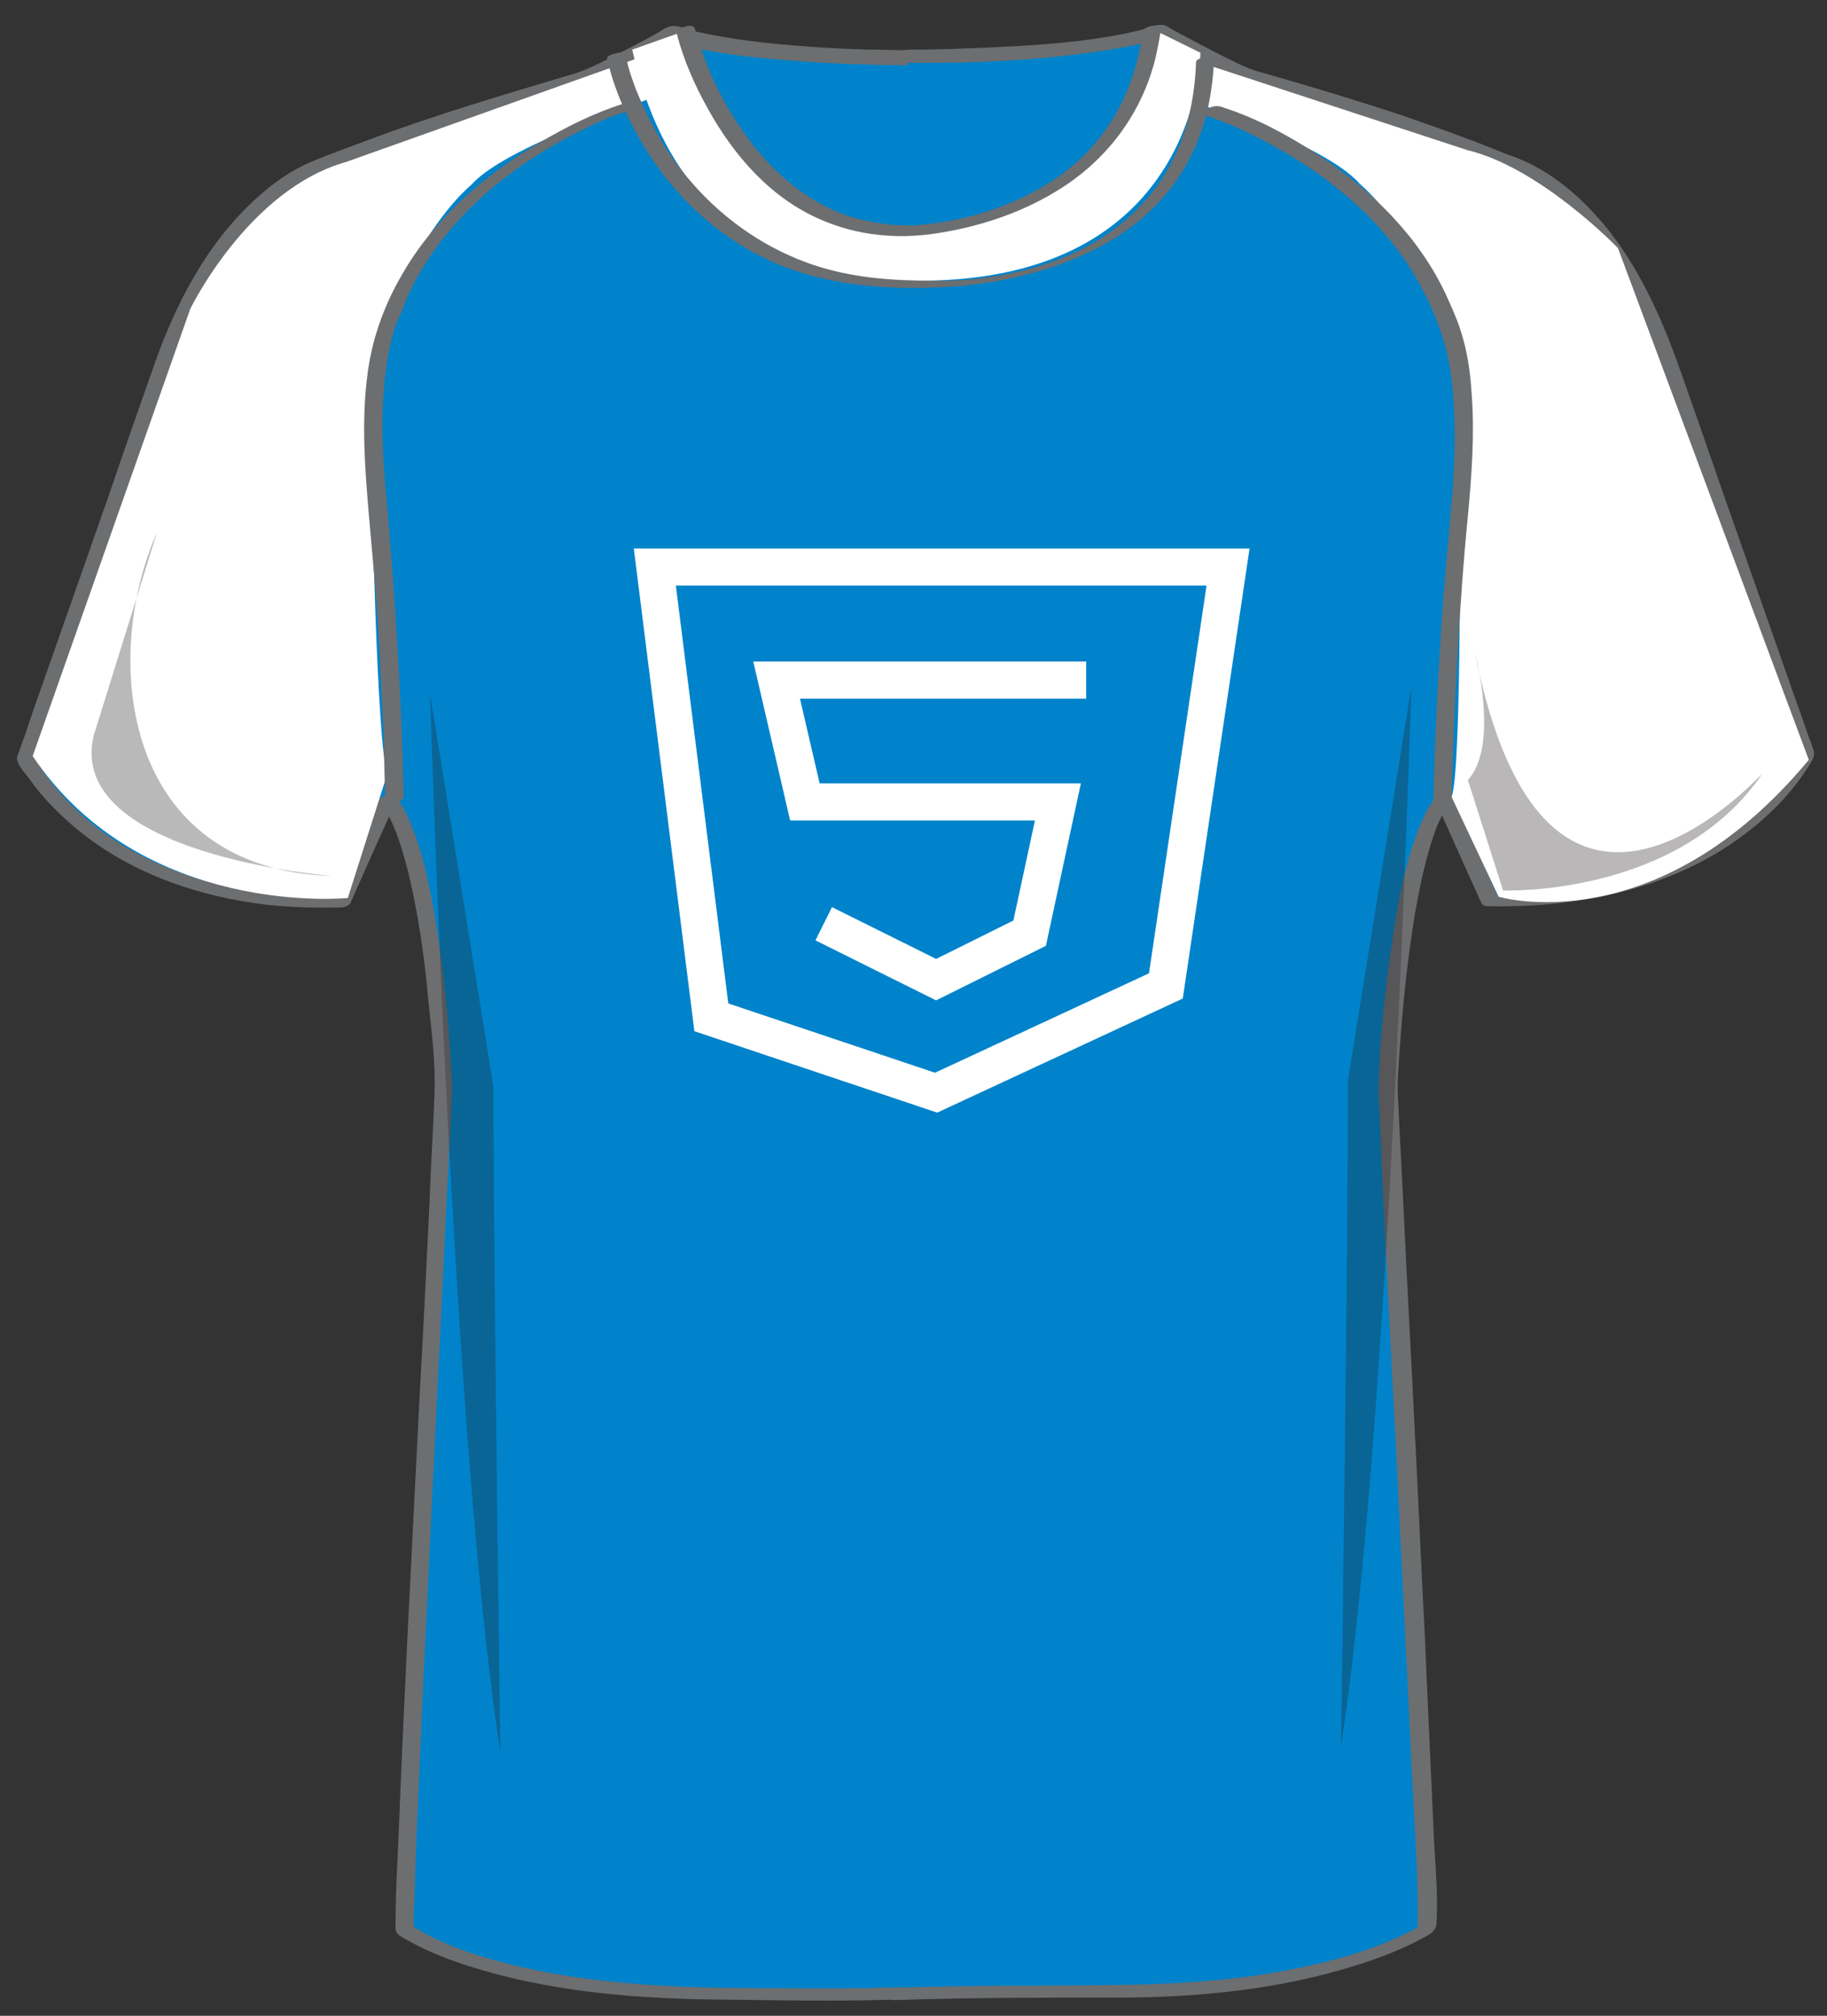 <?xml version="1.0" encoding="utf-8"?>
<!-- Generator: Adobe Illustrator 25.0.0, SVG Export Plug-In . SVG Version: 6.00 Build 0)  -->
<svg version="1.1" id="Layer_1" xmlns="http://www.w3.org/2000/svg" xmlns:xlink="http://www.w3.org/1999/xlink" x="0px" y="0px"
	 viewBox="0 0 291 321" enable-background="new 0 0 291 321" xml:space="preserve">
<rect x="0" y="0" width="291" height="321" fill="#333333" stroke="none"/>
<path fill="#0083CA" d="M147.4,9c0,0-27.7,0.3-40.3-3.9c0,0-10.1,5.6-14.5,7.3c0,0-24.6,6.7-40.3,13.5c0,0-15.7,3.4-25.7,30.8
	L4.2,120.6c0,0,11.7,24.1,50.3,23l7.3-16.3c0,0,6.7,5,8.9,45.4c0.1,1.8-6.7,130-6.2,134.5c0,0,11.7,9,45.9,10.1c0,0,35,0.6,39.3-0.4
	"/>
<path fill="#6D6E70" d="M147.5,8h-2.4c-2.3,0-4.5-0.1-6.8-0.1c-6.4-0.2-12.7-0.6-19-1.4c-3-0.4-6-0.9-9-1.6
	c-1.2-0.3-2.6-1.1-3.9-0.6c-0.5,0.2-1,0.5-1.4,0.8c-2.5,1.4-5,2.7-7.6,4c-1.7,0.9-4,2-5.5,2.5C80.5,15,69.2,18.3,58.1,22.5
	c-2.9,1.1-5.8,2.1-8.6,3.3c-3.3,1.4-6.2,3.5-8.8,5.9C33,38.7,28,48.3,24.6,58c-2.4,6.8-4.8,13.6-7.1,20.4l-9.9,28.2
	c-1.2,3.4-2.4,6.7-3.5,10.1c-0.3,0.9-0.7,1.9-1,2.8c-0.1,0.4-0.5,1-0.4,1.4c0.2,1.1,1.5,2.5,2.1,3.3c1.9,2.7,4.2,5,6.7,7.2
	c8.7,7.5,19.9,11.4,31.2,12.7c3.9,0.4,7.8,0.5,11.7,0.4c0.5,0,1.3-0.3,1.5-0.9c2.4-5.4,4.8-10.8,7.3-16.3c-0.8,0.2-1.7,0.4-2.5,0.7
	c-0.4-0.3,0.1,0.1,0.2,0.3c0.4,0.5,0.7,1,1,1.6c1.4,2.6,2.3,5.9,3.1,8.9c1.6,6.6,2.6,13.5,3.2,20.3c0.5,4.9,1.2,10,1,15
	c-0.2,5.9-0.6,11.8-0.8,17.6c-0.5,10.4-1,20.8-1.6,31.2L65,258.6c-0.5,10.3-1,20.6-1.4,30.9c-0.2,5.6-0.6,11.3-0.6,16.9
	c0,0.6-0.1,1.1,0.4,1.6c0.4,0.4,0.9,0.6,1.4,0.9c3.1,1.8,6.5,3.1,9.9,4.2c12.3,3.9,25.4,5.1,38.2,5.3c10.9,0.1,21.8,0.4,32.6-0.1
	c1.5-0.1,3-0.1,4.4-0.4c1.8-0.4,1.3-2.2-0.5-1.8c0.3-0.1-0.1,0-0.4,0.1c-0.3,0-0.7,0.1-1,0.1c-0.9,0.1-1.8,0.1-2.8,0.1
	c-2.6,0.1-5.1,0.1-7.7,0.2c-6,0.1-11.9,0-17.9,0c-12.2-0.1-24.4-0.6-36.3-3.3c-4.7-1.1-9.4-2.4-13.8-4.5c-1-0.5-2.1-1-3-1.6
	c-0.2-0.1-0.5-0.4-0.7-0.4c-0.5-0.2,0.2,0.2,0.1,0.2c0,0,0,0.1,0,0v-0.3v-1c0-1,0-1.9,0.1-2.9c0.1-3.2,0.2-6.3,0.3-9.5
	c0.4-9.7,0.9-19.5,1.3-29.2c0.6-11.7,1.1-23.5,1.7-35.2c0.5-10.8,1.1-21.7,1.6-32.5c0.3-6.9,0.7-13.7,1-20.6c0.1-1.7,0.1-3.3,0-5.1
	c-0.5-8.6-1.3-17.2-2.8-25.7c-0.8-4.4-1.7-8.9-3.4-13.1c-0.6-1.6-1.3-3.3-2.4-4.6c-0.2-0.2-0.3-0.4-0.5-0.5
	c-0.7-0.5-2.2-0.1-2.5,0.7c-2.4,5.4-4.8,10.8-7.3,16.3l1.5-0.9C36.9,143.4,17.6,138,7,123c-0.4-0.6-0.8-1.2-1.2-1.9
	c-0.1-0.2-0.2-0.4-0.3-0.5c-0.2-0.2,0-0.1,0,0s-0.2,0.7,0,0.4c0.1-0.1,0.1-0.4,0.2-0.5c0.2-0.7,0.5-1.4,0.7-2.1
	c2.2-6.2,4.3-12.3,6.5-18.5c4.8-13.7,9.6-27.3,14.4-41c2.8-8.1,6.7-16.1,12.4-22.6c2.5-2.8,5.3-5.3,8.5-7.2c0.9-0.5,1.8-1,2.8-1.4
	c0.2-0.1,0.3-0.1,0.5-0.2s-0.3,0.1,0.1-0.1c0.2-0.1,0.4-0.1,0.6-0.2c1.5-0.5,3-1.2,4.6-1.8c3-1.2,6-2.3,9.1-3.4
	c5.8-2,11.7-3.9,17.6-5.6c3-0.9,6.1-1.7,9.1-2.6c4.1-1.3,7.9-3.6,11.7-5.6c1.1-0.6,2.3-1.2,3.4-1.9c-0.5,0-1,0.1-1.5,0.1
	c6.2,2,12.9,2.7,19.3,3.2c5.9,0.5,11.8,0.7,17.7,0.8h3.9C148.8,9.9,149.5,8,147.5,8L147.5,8z"/>
<path fill="#0083CA" d="M144.6,9c0,0,27.7,0.3,40.3-3.9c0,0,10.1,5.6,14.5,7.3c0,0,24.6,6.7,40.3,13.5c0,0,15.7,3.4,25.7,30.8
	l22.4,63.9c0,0-11.7,24.1-50.3,23l-7.3-16.3c0,0-6.7,5-8.9,45.4c-0.1,1.8,6.7,130,6.2,134.5c0,0-11.7,9-45.9,10.1
	c0,0-28.7,0-38.8,0.4"/>
<path fill="#6D6E70" d="M144.1,10c10.2,0.1,20.6-0.3,30.7-1.8c3.5-0.5,7-1.1,10.4-2.2c-0.5,0-0.9-0.1-1.4-0.1
	c3.5,2,7.1,3.9,10.7,5.6c2.5,1.2,4.9,2,7.5,2.8c10.9,3.1,21.8,6.5,32.4,10.7c4.7,1.9,9,3.4,13,6.6c7.9,6.5,13.2,16.1,16.6,25.6
	c4.3,12.1,8.5,24.2,12.7,36.4l7.5,21.3c0.6,1.8,1.3,3.6,1.9,5.4c0,0.1,0.1,0.4,0.2,0.5c0.3,0.3-0.2,0,0.1-0.3
	c-0.2,0.1-0.3,0.5-0.4,0.7c-7.5,12.9-23.3,19.5-37.6,21c-3.5,0.4-7,0.5-10.5,0.4l0.9,0.6c-2.4-5.4-4.8-10.8-7.3-16.3
	c-0.4-0.9-1.8-0.7-2.4-0.2c-1.4,1.1-2.2,3.1-2.9,4.7c-2.7,6.6-3.8,13.9-4.8,20.9c-0.9,6.7-1.6,13.4-1.8,20.2v2.1
	c0.2,3.8,0.4,7.7,0.5,11.5c0.7,14.5,1.4,28.9,2.2,43.4c0.8,16.3,1.6,32.5,2.4,48.8c0.4,9.4,1.2,18.8,1.1,28.2v0.8
	c0.2-0.2,0.3-0.5,0.5-0.7c-0.4,0.3-0.8,0.5-1.2,0.7c-0.2,0.1,0.1,0-0.4,0.2c-0.3,0.2-0.6,0.3-0.8,0.4c-0.7,0.4-1.5,0.7-2.2,1
	c-5.2,2.3-10.8,3.7-16.4,4.8c-13.3,2.6-26.7,2.4-40.1,2.5c-7.5,0-15,0.1-22.4,0.3c-1.6,0.1-2.3,2-0.3,2c11.9-0.4,23.8-0.4,35.6-0.4
	c12.7,0,25.9-1.3,38.1-5.2c3.5-1.1,6.9-2.4,10.1-4.1c1.1-0.6,2.4-1.1,2.5-2.5c0.3-5.1-0.3-10.3-0.5-15.4c-0.4-9.7-0.9-19.4-1.3-29.2
	c-0.6-11.6-1.1-23.1-1.7-34.7c-0.5-10.5-1.1-21-1.6-31.5c-0.3-6.7-0.7-13.4-1-20.1c-0.1-1.5-0.1-3,0-4.6c0.5-8.5,1.3-17.1,2.7-25.5
	c0.8-4.4,1.7-8.8,3.2-13c0.4-1.1,0.9-2.1,1.4-3.1c0.2-0.3,0.4-0.6,0.6-1c0.2-0.3-0.1,0,0.3-0.4c0.2-0.2,0.5-0.5,0.1-0.2
	c-0.8-0.1-1.6-0.1-2.4-0.2c2.4,5.4,4.8,10.8,7.3,16.3c0.2,0.4,0.5,0.6,0.9,0.6c13.2,0.3,26.7-2.1,38-9.3c5.4-3.5,10.4-8.1,13.7-13.7
	c0.5-0.9,0.6-1.3,0.2-2.3c-0.9-2.4-1.7-4.9-2.6-7.3c-3.1-8.8-6.2-17.7-9.3-26.5c-2.9-8.2-5.7-16.4-8.6-24.6
	c-2.9-8.4-6.3-16.6-11.8-23.7c-4.2-5.3-9.5-10-16-12.2c-2.2-0.8-4.4-1.8-6.7-2.6c-3.6-1.4-7.2-2.6-10.9-3.9
	c-6.1-2-12.3-3.9-18.5-5.7l-4.2-1.2c-2-0.6-3.9-1.7-5.8-2.6c-2.5-1.3-5-2.6-7.4-3.9c-0.4-0.2-0.8-0.5-1.2-0.7
	c-1.2-0.5-2.9,0.4-4.1,0.7c-6.1,1.5-12.6,2.1-18.9,2.5c-5.2,0.3-10.5,0.5-15.7,0.6h-2.2c-0.6,0-1.6,0.2-1.9,0.9
	C143,9.5,143.4,10,144.1,10L144.1,10z"/>
<path fill="#FFFFFF" d="M108.6,5.1c0,0,4,32.3,40.9,31.8c0,0,28.9-2.2,35-31.8l6.7,3.3c0,0,0,36.3-44.7,36.3c0,0-36.8,4.5-45.8-36.8
	L108.6,5.1z"/>
<path fill="#FFFFFF" d="M102.6,8.9l5.2,5.4c0,0-26.8,8.4-32.7,15.1c0,0-17.6,14.2-15.9,46.9c0,0,0.8,42.7,2.5,46.9L55.4,143
	c0,0-32.7,3.3-50.2-22.6l25.1-71.2c0,0,9.2-19,24.8-23.4L102.6,8.9L102.6,8.9z M191.3,10l-3.3,5.6c0,0,22.8,7,28.6,13.7
	c0,0,17.6,14.2,15.9,46.9c0,0,0.4,46.6-1.3,50.7l7.5,15.9c0,0,25.1,7.5,49.4-21.8l-30.4-81.5c0,0-12.3-12.8-24-15.6L191.3,10z"/>
<g>
	<path fill="#6D6E70" d="M96.7,9.3c1,4.6,3,9.1,5.4,13.2c5.2,8.9,13,16.1,22.6,19.9c8.3,3.2,17.3,3.8,26.1,3.3
		c8.3-0.5,16.6-2.4,24-6.2c4.4-2.3,8.4-5.4,11.5-9.3c3.6-4.6,5.8-10.1,6.6-15.8c0.3-1.8,0.4-3.5,0.5-5.3c0-0.3-2.9,0-2.9,0.8
		c-0.2,6.1-1.6,12.3-4.8,17.6c-2.6,4.3-6.2,7.8-10.4,10.5c-6.6,4.1-14.3,6-21.9,6.6c-1.4,0.1-3.1,0.1-4.6,0.1
		c-6.5,0-12.9-0.4-19.2-2.5c-9.8-3.3-18-10-23.6-18.7c-1.9-3-3.5-6.2-4.8-9.5c-0.4-1.1-0.8-2.2-1.1-3.3c-0.2-0.6-0.2-1.3-0.5-1.9
		c0-0.1,0-0.2-0.1-0.2C99.5,8,96.5,8.7,96.7,9.3L96.7,9.3z"/>
	<path fill="#6D6E70" d="M107.8,5.4c1.1,4.2,2.9,8.3,5,12c4.1,7.4,10,14.2,18,17.6c5.7,2.5,12,3.1,18.1,2.2c6.7-1,13.3-3.1,19.1-6.6
		c8.1-4.8,13.9-12.4,16.1-21.6c0.3-1.4,0.6-2.9,0.8-4.3c0.1-1.1-2.8-0.6-2.9,0.4c-1.2,9.3-5.7,17.7-13.5,23.1
		c-5.3,3.7-11.9,6.1-18,7.1c-1.5,0.3-3.1,0.4-4.6,0.6h0.1c-1.3,0-2.5,0-3.8-0.1c-2.4-0.2-4.8-0.7-7.1-1.4
		c-8.1-2.8-14.3-9.1-18.6-16.3c-1.7-2.7-3.1-5.6-4.2-8.6c-0.6-1.6-1-3.2-1.6-4.8c0-0.1,0-0.2-0.1-0.2C110.5,3.6,107.6,4.4,107.8,5.4
		L107.8,5.4z"/>
</g>
<g>
	<path fill="#6D6E70" d="M99,16.6c-4.6,1.5-9,3.7-13.2,6.2c-8.5,5-16.3,11.7-21.4,20.3c-3,5-5,10.3-5.8,16s-0.7,11.4-0.3,17.1
		c0.5,7.3,1.3,14.5,1.8,21.7c0.4,6.3,0.7,12.6,1,18.9c0.1,3.4,0.1,6.9,0.3,10.3v0.5c0,0.8,2.9,0.3,2.9-0.8c-0.2-7.9-0.5-15.8-1-23.7
		c-0.4-6.9-0.9-13.9-1.5-20.8c-0.6-6.5-1.2-13.1-0.7-19.6c0.2-3.4,0.7-6.9,1.7-10.2c0.2-0.7,0.5-1.4,0.8-2.1
		c0.1-0.3,0.1-0.2,0.1-0.2c0.4-0.8,0.7-1.7,1-2.5c4.1-9.3,11.4-16.8,19.8-22.3c3.3-2.2,6.9-4.1,10.5-5.8c1.1-0.5,2.3-1,3.4-1.4
		c0.3-0.1,0.6-0.2,1-0.3c0.5-0.2-0.3,0.1,0,0c0.4-0.1,1.4-0.5,1.3-1.1C100.5,16.3,99.4,16.5,99,16.6L99,16.6z"/>
</g>
<g>
	<path fill="#6D6E70" d="M192.3,18.5c4.4,1.4,8.6,3.6,12.6,5.9c8.4,5,16.1,11.7,20.9,20.3c2.8,4.9,4.7,10,5.4,15.6
		c0.7,5.8,0.6,11.6,0.2,17.4c-0.6,7.2-1.3,14.4-1.8,21.6c-0.6,9.5-1.1,19.1-1.3,28.6c0,1.1,2.9,0.5,2.9-0.4c0.2-8,0.5-16.1,1-24.1
		c0.4-7.1,0.9-14.2,1.6-21.2c0.6-6.5,1.1-13,0.6-19.5c-0.2-3.4-0.7-6.9-1.8-10.2c-0.6-1.9-1.5-3.8-2.3-5.6
		c-4.3-9.2-11.8-16.6-20.3-22.2c-4.7-3.1-9.9-5.9-15.2-7.6c-0.1,0-0.2-0.1-0.3-0.1c-0.7-0.2-1.5-0.1-2,0.3
		C192.3,17.6,191.6,18.3,192.3,18.5L192.3,18.5z"/>
</g>
<path opacity="0.3" fill="#231F20" enable-background="new    " d="M68.5,110.5c0,0,0.1,3.3,0.3,9.1c1,28.6,4.4,117.7,10.9,159.5
	c0,0-1.1-78.1-1.1-106L68.5,110.5L68.5,110.5z M224.8,109.4c0,0-0.1,3.3-0.3,9.1c-1,28.6-4.4,117.7-10.9,159.5c0,0,1.1-78.1,1.1-106
	L224.8,109.4L224.8,109.4z"/>
<path opacity="0.31" fill="#231F20" enable-background="new    " d="M25,84.8c-8.9,20.1-5.6,53.6,27.9,54.7c0,0-42.4-3.3-38-22.3
	L25,84.8L25,84.8z"/>
<path opacity="0.32" fill="#231F20" enable-background="new    " d="M234.9,103.8c0,0,4,14.9-1.1,20.4l5.6,17.6
	c0,0,27.9,1.1,41.3-18.6C280.6,123.1,246.3,161.7,234.9,103.8z"/>
<g>
	<path fill="none" stroke="#FFFFFF" stroke-width="5.911" stroke-miterlimit="10" d="M195.6,90.3h-91.3l9,71.7l35.8,12l36.6-17
		L195.6,90.3z"/>
	<path fill="none" stroke="#FFFFFF" stroke-width="5.911" stroke-miterlimit="10" d="M173,108.3h-49.3l4.5,19.4h40.3l-4.5,20.9
		l-14.9,7.4l-17.9-8.9"/>
</g>
</svg>
